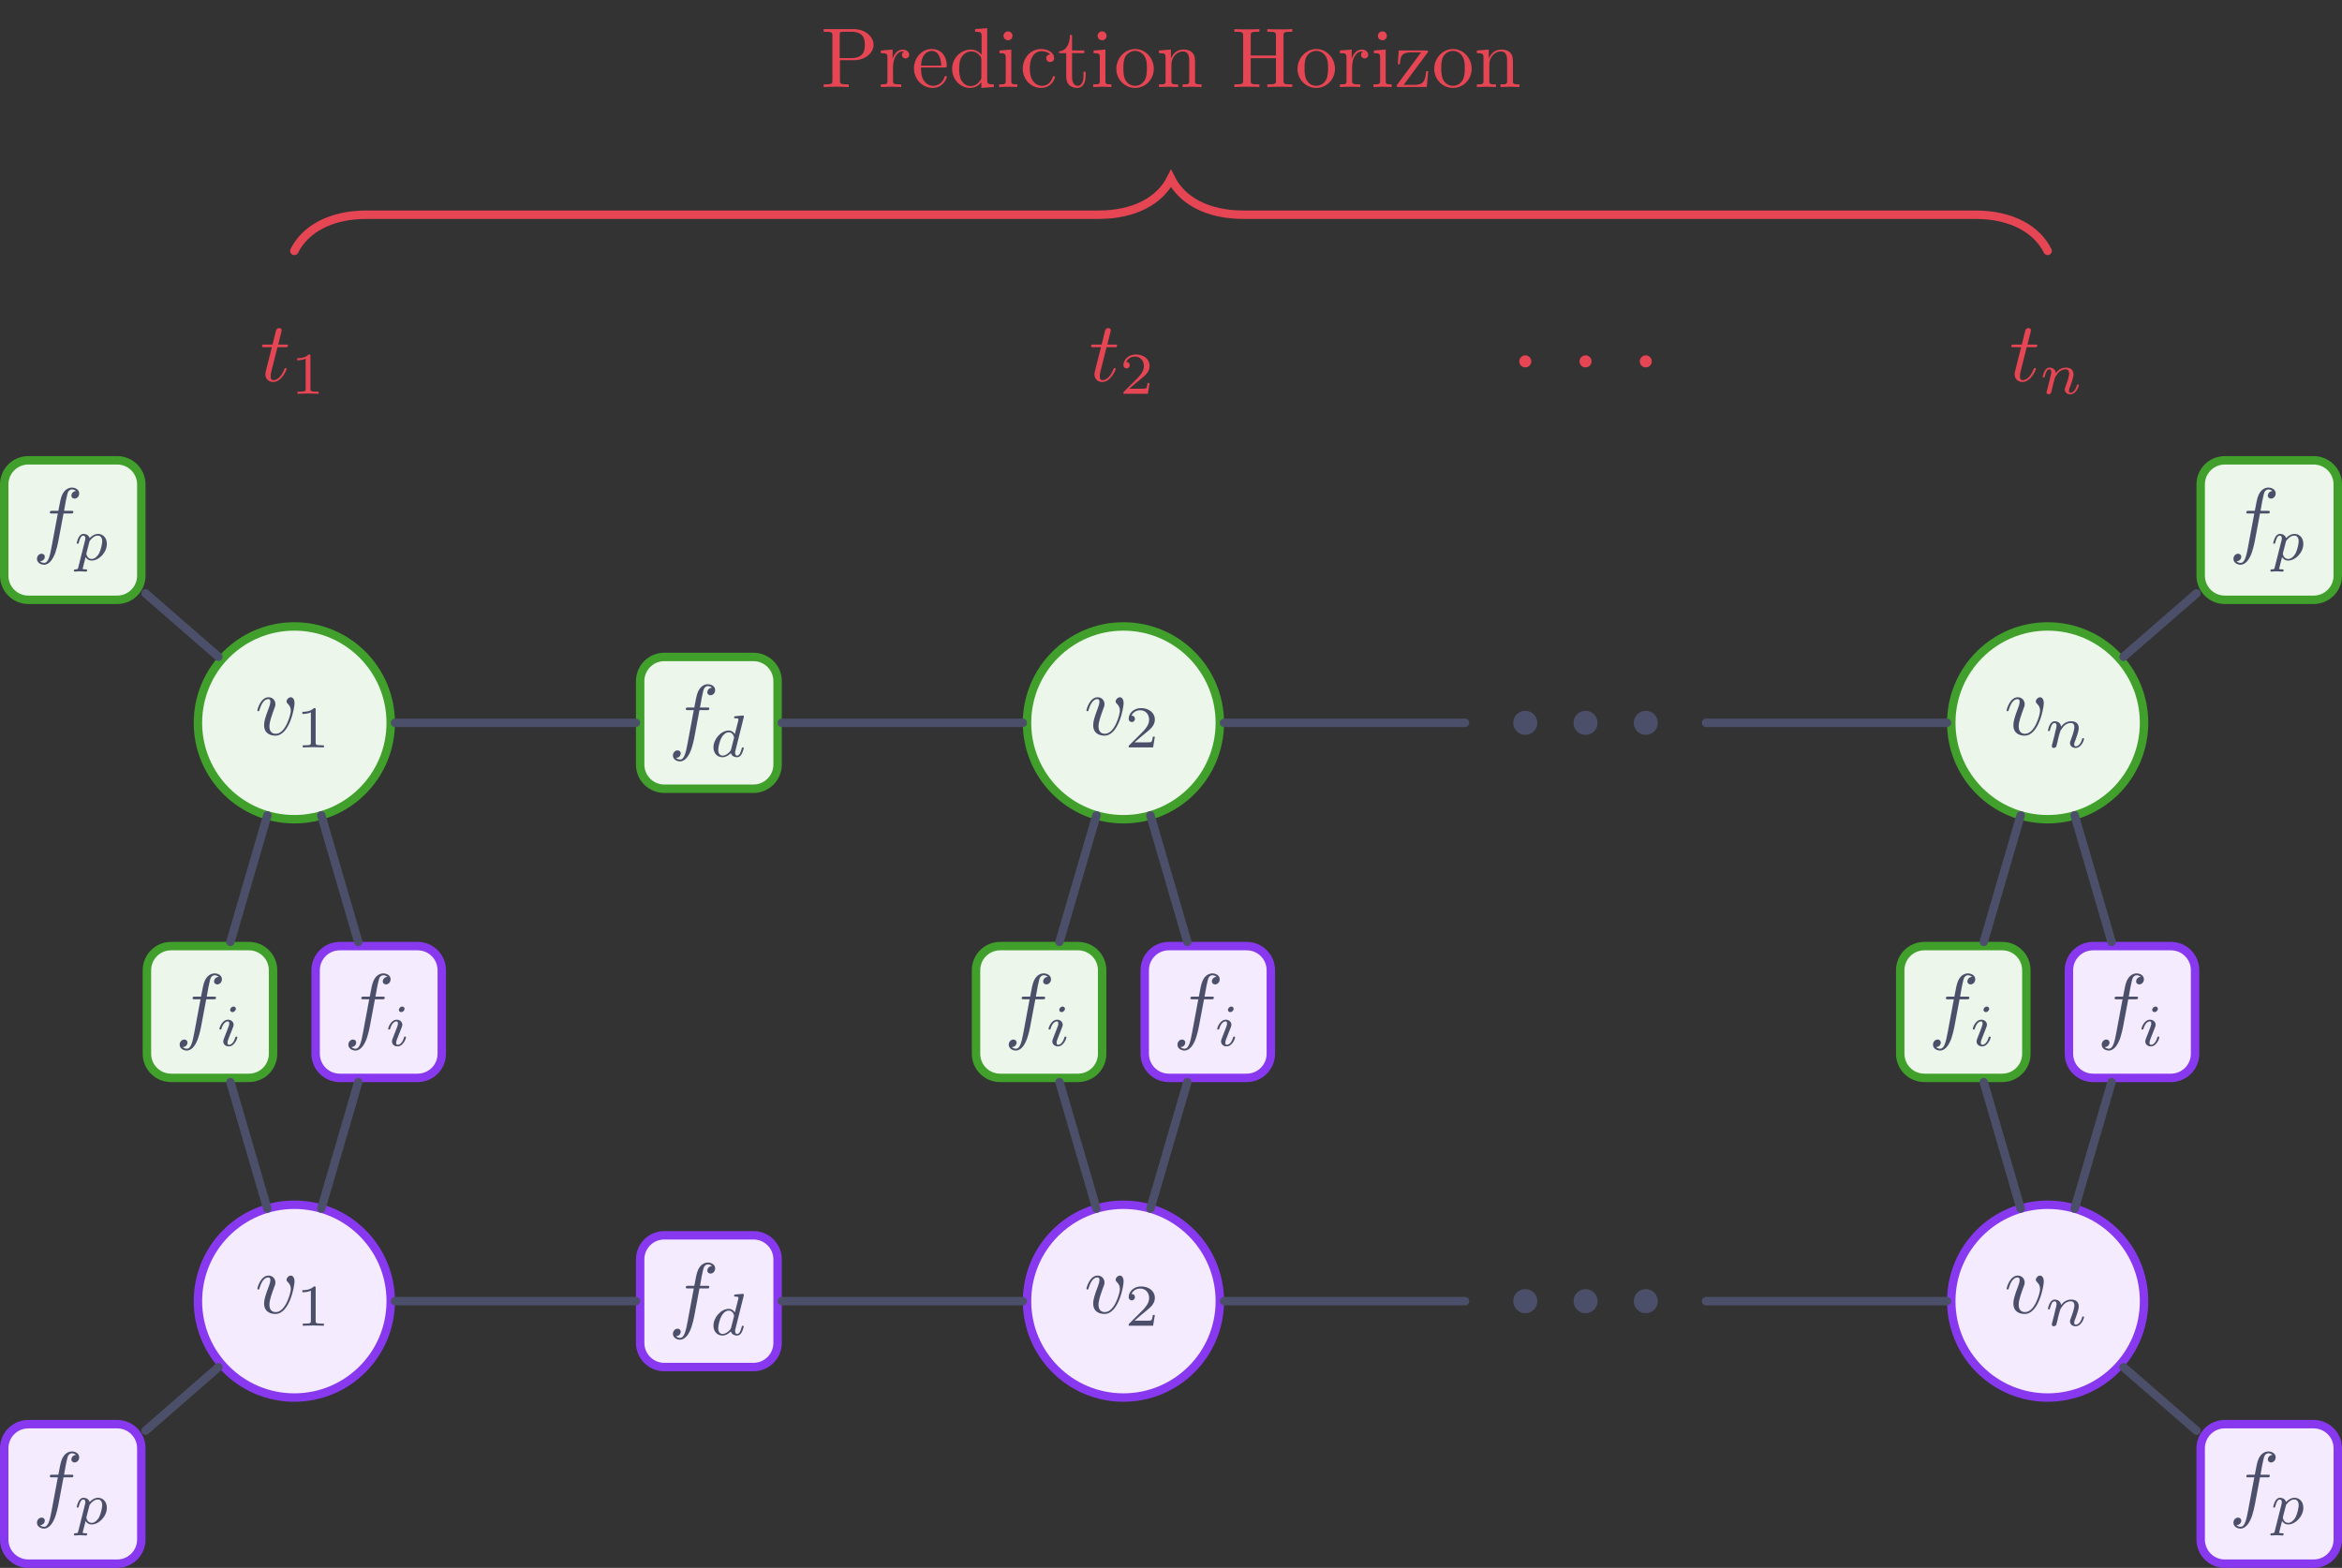 <?xml version="1.0" encoding="UTF-8"?>
<svg xmlns="http://www.w3.org/2000/svg" xmlns:xlink="http://www.w3.org/1999/xlink" width="275.47" height="184.44" viewBox="0 0 275.47 184.44">
<rect x="0" y="0" width="275.47" height="184.44" fill="#333333" stroke="none"/>
<defs>
<g>
<g id="glyph-0-0">
<path d="M 3.656 -3.984 L 4.516 -3.984 C 4.719 -3.984 4.812 -3.984 4.812 -4.188 C 4.812 -4.297 4.719 -4.297 4.547 -4.297 L 3.719 -4.297 L 3.922 -5.438 C 3.969 -5.641 4.109 -6.344 4.172 -6.469 C 4.25 -6.656 4.422 -6.812 4.641 -6.812 C 4.672 -6.812 4.938 -6.812 5.125 -6.625 C 4.688 -6.594 4.578 -6.234 4.578 -6.094 C 4.578 -5.859 4.766 -5.734 4.953 -5.734 C 5.219 -5.734 5.5 -5.969 5.5 -6.344 C 5.5 -6.797 5.047 -7.031 4.641 -7.031 C 4.297 -7.031 3.672 -6.844 3.375 -5.859 C 3.312 -5.656 3.281 -5.547 3.047 -4.297 L 2.359 -4.297 C 2.156 -4.297 2.047 -4.297 2.047 -4.109 C 2.047 -3.984 2.141 -3.984 2.328 -3.984 L 2.984 -3.984 L 2.25 -0.047 C 2.062 0.922 1.891 1.828 1.375 1.828 C 1.328 1.828 1.094 1.828 0.891 1.641 C 1.359 1.609 1.453 1.25 1.453 1.109 C 1.453 0.875 1.266 0.75 1.078 0.75 C 0.812 0.75 0.531 0.984 0.531 1.359 C 0.531 1.797 0.969 2.047 1.375 2.047 C 1.922 2.047 2.328 1.453 2.5 1.078 C 2.828 0.453 3.047 -0.75 3.062 -0.828 Z M 3.656 -3.984 "/>
</g>
<g id="glyph-0-1">
<path d="M 4.672 -3.703 C 4.672 -4.25 4.406 -4.406 4.234 -4.406 C 3.984 -4.406 3.734 -4.141 3.734 -3.922 C 3.734 -3.797 3.781 -3.734 3.891 -3.625 C 4.109 -3.422 4.234 -3.172 4.234 -2.812 C 4.234 -2.391 3.625 -0.109 2.469 -0.109 C 1.953 -0.109 1.719 -0.453 1.719 -0.984 C 1.719 -1.531 2 -2.266 2.297 -3.094 C 2.375 -3.266 2.422 -3.406 2.422 -3.594 C 2.422 -4.031 2.109 -4.406 1.609 -4.406 C 0.672 -4.406 0.297 -2.953 0.297 -2.875 C 0.297 -2.766 0.391 -2.766 0.406 -2.766 C 0.516 -2.766 0.516 -2.797 0.562 -2.953 C 0.859 -3.953 1.281 -4.188 1.578 -4.188 C 1.656 -4.188 1.828 -4.188 1.828 -3.875 C 1.828 -3.625 1.719 -3.344 1.656 -3.172 C 1.219 -2.016 1.094 -1.562 1.094 -1.125 C 1.094 -0.047 1.969 0.109 2.422 0.109 C 4.094 0.109 4.672 -3.188 4.672 -3.703 Z M 4.672 -3.703 "/>
</g>
<g id="glyph-0-2">
<path d="M 2.047 -3.984 L 2.984 -3.984 C 3.188 -3.984 3.297 -3.984 3.297 -4.188 C 3.297 -4.297 3.188 -4.297 3.016 -4.297 L 2.141 -4.297 C 2.5 -5.719 2.547 -5.906 2.547 -5.969 C 2.547 -6.141 2.422 -6.234 2.25 -6.234 C 2.219 -6.234 1.938 -6.234 1.859 -5.875 L 1.469 -4.297 L 0.531 -4.297 C 0.328 -4.297 0.234 -4.297 0.234 -4.109 C 0.234 -3.984 0.312 -3.984 0.516 -3.984 L 1.391 -3.984 C 0.672 -1.156 0.625 -0.984 0.625 -0.812 C 0.625 -0.266 1 0.109 1.547 0.109 C 2.562 0.109 3.125 -1.344 3.125 -1.422 C 3.125 -1.531 3.047 -1.531 3.016 -1.531 C 2.922 -1.531 2.906 -1.5 2.859 -1.391 C 2.438 -0.344 1.906 -0.109 1.562 -0.109 C 1.359 -0.109 1.25 -0.234 1.25 -0.562 C 1.25 -0.812 1.281 -0.875 1.312 -1.047 Z M 2.047 -3.984 "/>
</g>
<g id="glyph-1-0">
<path d="M 0.516 0.844 C 0.469 1.047 0.453 1.094 0.188 1.094 C 0.094 1.094 0 1.094 0 1.25 C 0 1.328 0.062 1.359 0.094 1.359 C 0.266 1.359 0.5 1.328 0.688 1.328 C 0.922 1.328 1.188 1.359 1.422 1.359 C 1.484 1.359 1.562 1.328 1.562 1.203 C 1.562 1.094 1.469 1.094 1.375 1.094 C 1.219 1.094 1.031 1.094 1.031 1.016 C 1.031 0.984 1.094 0.797 1.109 0.703 C 1.203 0.328 1.297 -0.047 1.375 -0.344 C 1.453 -0.203 1.672 0.062 2.094 0.062 C 2.938 0.062 3.875 -0.875 3.875 -1.906 C 3.875 -2.719 3.312 -3.078 2.844 -3.078 C 2.406 -3.078 2.031 -2.781 1.844 -2.578 C 1.734 -2.984 1.344 -3.078 1.125 -3.078 C 0.859 -3.078 0.688 -2.891 0.578 -2.703 C 0.438 -2.469 0.328 -2.047 0.328 -2 C 0.328 -1.922 0.422 -1.922 0.453 -1.922 C 0.547 -1.922 0.547 -1.938 0.594 -2.125 C 0.703 -2.531 0.844 -2.875 1.109 -2.875 C 1.297 -2.875 1.344 -2.719 1.344 -2.531 C 1.344 -2.453 1.328 -2.375 1.312 -2.328 Z M 1.844 -2.234 C 2.25 -2.781 2.594 -2.875 2.812 -2.875 C 3.094 -2.875 3.328 -2.672 3.328 -2.203 C 3.328 -1.922 3.172 -1.203 2.969 -0.797 C 2.781 -0.453 2.453 -0.125 2.094 -0.125 C 1.594 -0.125 1.469 -0.656 1.469 -0.734 C 1.469 -0.766 1.484 -0.812 1.484 -0.844 Z M 1.844 -2.234 "/>
</g>
<g id="glyph-1-1">
<path d="M 3.984 -4.625 C 3.984 -4.641 4 -4.734 4 -4.734 C 4 -4.781 3.984 -4.844 3.891 -4.844 C 3.75 -4.844 3.172 -4.781 3 -4.766 C 2.953 -4.766 2.844 -4.75 2.844 -4.609 C 2.844 -4.516 2.953 -4.516 3.031 -4.516 C 3.359 -4.516 3.359 -4.453 3.359 -4.406 C 3.359 -4.359 3.359 -4.312 3.344 -4.25 L 2.938 -2.656 C 2.797 -2.891 2.562 -3.078 2.219 -3.078 C 1.328 -3.078 0.422 -2.094 0.422 -1.094 C 0.422 -0.406 0.875 0.062 1.484 0.062 C 1.859 0.062 2.188 -0.141 2.469 -0.422 C 2.594 0 3 0.062 3.188 0.062 C 3.438 0.062 3.609 -0.078 3.734 -0.297 C 3.891 -0.578 3.984 -0.969 3.984 -1 C 3.984 -1.094 3.891 -1.094 3.875 -1.094 C 3.766 -1.094 3.766 -1.062 3.719 -0.875 C 3.625 -0.531 3.5 -0.125 3.203 -0.125 C 3.031 -0.125 2.969 -0.281 2.969 -0.469 C 2.969 -0.594 2.984 -0.656 3.016 -0.75 Z M 2.5 -0.875 C 2.453 -0.672 2.297 -0.531 2.141 -0.406 C 2.078 -0.344 1.797 -0.125 1.5 -0.125 C 1.234 -0.125 0.984 -0.312 0.984 -0.797 C 0.984 -1.172 1.188 -1.938 1.359 -2.219 C 1.672 -2.781 2.031 -2.875 2.219 -2.875 C 2.703 -2.875 2.844 -2.344 2.844 -2.266 C 2.844 -2.25 2.828 -2.188 2.828 -2.172 Z M 2.5 -0.875 "/>
</g>
<g id="glyph-1-2">
<path d="M 0.844 -0.438 C 0.828 -0.344 0.781 -0.172 0.781 -0.156 C 0.781 0 0.906 0.062 1.016 0.062 C 1.141 0.062 1.25 -0.016 1.297 -0.078 C 1.328 -0.141 1.375 -0.375 1.422 -0.516 C 1.453 -0.641 1.531 -0.969 1.562 -1.141 C 1.609 -1.297 1.656 -1.453 1.688 -1.609 C 1.766 -1.891 1.781 -1.953 1.984 -2.234 C 2.172 -2.516 2.5 -2.875 3.031 -2.875 C 3.422 -2.875 3.438 -2.516 3.438 -2.391 C 3.438 -1.969 3.141 -1.203 3.031 -0.906 C 2.953 -0.703 2.922 -0.641 2.922 -0.531 C 2.922 -0.156 3.219 0.062 3.578 0.062 C 4.281 0.062 4.578 -0.891 4.578 -1 C 4.578 -1.094 4.5 -1.094 4.469 -1.094 C 4.375 -1.094 4.375 -1.047 4.344 -0.969 C 4.188 -0.406 3.875 -0.125 3.609 -0.125 C 3.453 -0.125 3.422 -0.219 3.422 -0.375 C 3.422 -0.531 3.469 -0.625 3.594 -0.938 C 3.672 -1.156 3.953 -1.891 3.953 -2.281 C 3.953 -2.953 3.422 -3.078 3.047 -3.078 C 2.469 -3.078 2.078 -2.719 1.875 -2.438 C 1.828 -2.922 1.422 -3.078 1.125 -3.078 C 0.828 -3.078 0.672 -2.859 0.578 -2.703 C 0.422 -2.438 0.328 -2.047 0.328 -2 C 0.328 -1.922 0.422 -1.922 0.453 -1.922 C 0.547 -1.922 0.547 -1.938 0.594 -2.125 C 0.703 -2.531 0.844 -2.875 1.109 -2.875 C 1.297 -2.875 1.344 -2.719 1.344 -2.531 C 1.344 -2.406 1.281 -2.141 1.219 -1.953 C 1.172 -1.766 1.109 -1.484 1.078 -1.328 Z M 0.844 -0.438 "/>
</g>
<g id="glyph-1-3">
<path d="M 2.266 -4.359 C 2.266 -4.469 2.172 -4.625 1.984 -4.625 C 1.797 -4.625 1.594 -4.438 1.594 -4.234 C 1.594 -4.125 1.672 -3.969 1.875 -3.969 C 2.062 -3.969 2.266 -4.172 2.266 -4.359 Z M 0.844 -0.812 C 0.812 -0.719 0.781 -0.641 0.781 -0.516 C 0.781 -0.188 1.047 0.062 1.438 0.062 C 2.125 0.062 2.438 -0.891 2.438 -1 C 2.438 -1.094 2.344 -1.094 2.328 -1.094 C 2.234 -1.094 2.219 -1.047 2.188 -0.969 C 2.031 -0.406 1.734 -0.125 1.453 -0.125 C 1.312 -0.125 1.281 -0.219 1.281 -0.375 C 1.281 -0.531 1.328 -0.656 1.391 -0.812 C 1.469 -1 1.547 -1.188 1.609 -1.375 C 1.672 -1.547 1.938 -2.172 1.953 -2.266 C 1.984 -2.328 2 -2.406 2 -2.484 C 2 -2.812 1.719 -3.078 1.344 -3.078 C 0.641 -3.078 0.328 -2.125 0.328 -2 C 0.328 -1.922 0.422 -1.922 0.453 -1.922 C 0.547 -1.922 0.547 -1.953 0.578 -2.031 C 0.75 -2.625 1.062 -2.875 1.312 -2.875 C 1.422 -2.875 1.484 -2.828 1.484 -2.641 C 1.484 -2.469 1.453 -2.375 1.281 -1.938 Z M 0.844 -0.812 "/>
</g>
<g id="glyph-2-0">
<path d="M 2.328 -4.438 C 2.328 -4.625 2.328 -4.625 2.125 -4.625 C 1.672 -4.188 1.047 -4.188 0.766 -4.188 L 0.766 -3.938 C 0.922 -3.938 1.391 -3.938 1.766 -4.125 L 1.766 -0.578 C 1.766 -0.344 1.766 -0.25 1.078 -0.25 L 0.812 -0.25 L 0.812 0 C 0.938 0 1.797 -0.031 2.047 -0.031 C 2.266 -0.031 3.141 0 3.297 0 L 3.297 -0.25 L 3.031 -0.25 C 2.328 -0.25 2.328 -0.344 2.328 -0.578 Z M 2.328 -4.438 "/>
</g>
<g id="glyph-2-1">
<path d="M 3.516 -1.266 L 3.281 -1.266 C 3.266 -1.109 3.188 -0.703 3.094 -0.641 C 3.047 -0.594 2.516 -0.594 2.406 -0.594 L 1.125 -0.594 C 1.859 -1.234 2.109 -1.438 2.516 -1.766 C 3.031 -2.172 3.516 -2.609 3.516 -3.266 C 3.516 -4.109 2.781 -4.625 1.891 -4.625 C 1.031 -4.625 0.438 -4.016 0.438 -3.375 C 0.438 -3.031 0.734 -2.984 0.812 -2.984 C 0.969 -2.984 1.172 -3.109 1.172 -3.359 C 1.172 -3.484 1.125 -3.734 0.766 -3.734 C 0.984 -4.219 1.453 -4.375 1.781 -4.375 C 2.484 -4.375 2.844 -3.828 2.844 -3.266 C 2.844 -2.656 2.406 -2.188 2.188 -1.938 L 0.516 -0.266 C 0.438 -0.203 0.438 -0.188 0.438 0 L 3.312 0 Z M 3.516 -1.266 "/>
</g>
<g id="glyph-3-0">
<path d="M 6.219 -4.953 C 6.219 -5.938 5.234 -6.812 3.875 -6.812 L 0.344 -6.812 L 0.344 -6.5 L 0.594 -6.5 C 1.359 -6.5 1.375 -6.391 1.375 -6.031 L 1.375 -0.781 C 1.375 -0.422 1.359 -0.312 0.594 -0.312 L 0.344 -0.312 L 0.344 0 C 0.703 -0.031 1.438 -0.031 1.812 -0.031 C 2.188 -0.031 2.938 -0.031 3.297 0 L 3.297 -0.312 L 3.047 -0.312 C 2.281 -0.312 2.266 -0.422 2.266 -0.781 L 2.266 -3.156 L 3.953 -3.156 C 5.141 -3.156 6.219 -3.953 6.219 -4.953 Z M 5.188 -4.953 C 5.188 -4.484 5.188 -3.406 3.609 -3.406 L 2.234 -3.406 L 2.234 -6.094 C 2.234 -6.438 2.25 -6.5 2.719 -6.5 L 3.609 -6.5 C 5.188 -6.5 5.188 -5.438 5.188 -4.953 Z M 5.188 -4.953 "/>
</g>
<g id="glyph-3-1">
<path d="M 3.625 -3.797 C 3.625 -4.109 3.312 -4.406 2.891 -4.406 C 2.156 -4.406 1.797 -3.734 1.672 -3.312 L 1.672 -4.406 L 0.281 -4.297 L 0.281 -3.984 C 0.984 -3.984 1.062 -3.922 1.062 -3.422 L 1.062 -0.75 C 1.062 -0.312 0.953 -0.312 0.281 -0.312 L 0.281 0 L 1.422 -0.031 C 1.812 -0.031 2.281 -0.031 2.688 0 L 2.688 -0.312 L 2.469 -0.312 C 1.734 -0.312 1.719 -0.422 1.719 -0.781 L 1.719 -2.312 C 1.719 -3.297 2.141 -4.188 2.891 -4.188 C 2.953 -4.188 2.984 -4.188 3 -4.172 C 2.969 -4.172 2.766 -4.047 2.766 -3.781 C 2.766 -3.516 2.984 -3.359 3.203 -3.359 C 3.375 -3.359 3.625 -3.484 3.625 -3.797 Z M 3.625 -3.797 "/>
</g>
<g id="glyph-3-2">
<path d="M 4.141 -1.188 C 4.141 -1.281 4.062 -1.312 4 -1.312 C 3.922 -1.312 3.891 -1.25 3.875 -1.172 C 3.531 -0.141 2.625 -0.141 2.531 -0.141 C 2.031 -0.141 1.641 -0.438 1.406 -0.812 C 1.109 -1.281 1.109 -1.938 1.109 -2.297 L 3.891 -2.297 C 4.109 -2.297 4.141 -2.297 4.141 -2.516 C 4.141 -3.5 3.594 -4.469 2.359 -4.469 C 1.203 -4.469 0.281 -3.438 0.281 -2.188 C 0.281 -0.859 1.328 0.109 2.469 0.109 C 3.688 0.109 4.141 -1 4.141 -1.188 Z M 3.484 -2.516 L 1.109 -2.516 C 1.172 -4 2.016 -4.25 2.359 -4.25 C 3.375 -4.25 3.484 -2.906 3.484 -2.516 Z M 3.484 -2.516 "/>
</g>
<g id="glyph-3-3">
<path d="M 5.25 0 L 5.25 -0.312 C 4.562 -0.312 4.469 -0.375 4.469 -0.875 L 4.469 -6.922 L 3.047 -6.812 L 3.047 -6.5 C 3.734 -6.5 3.812 -6.438 3.812 -5.938 L 3.812 -3.781 C 3.531 -4.141 3.094 -4.406 2.562 -4.406 C 1.391 -4.406 0.344 -3.422 0.344 -2.141 C 0.344 -0.875 1.312 0.109 2.453 0.109 C 3.094 0.109 3.531 -0.234 3.781 -0.547 L 3.781 0.109 Z M 3.781 -1.172 C 3.781 -1 3.781 -0.984 3.672 -0.812 C 3.375 -0.328 2.938 -0.109 2.5 -0.109 C 2.047 -0.109 1.688 -0.375 1.453 -0.75 C 1.203 -1.156 1.172 -1.719 1.172 -2.141 C 1.172 -2.5 1.188 -3.094 1.469 -3.547 C 1.688 -3.859 2.062 -4.188 2.609 -4.188 C 2.953 -4.188 3.375 -4.031 3.672 -3.594 C 3.781 -3.422 3.781 -3.406 3.781 -3.219 Z M 3.781 -1.172 "/>
</g>
<g id="glyph-3-4">
<path d="M 2.469 0 L 2.469 -0.312 C 1.797 -0.312 1.766 -0.359 1.766 -0.75 L 1.766 -4.406 L 0.375 -4.297 L 0.375 -3.984 C 1.016 -3.984 1.109 -3.922 1.109 -3.438 L 1.109 -0.75 C 1.109 -0.312 1 -0.312 0.328 -0.312 L 0.328 0 L 1.422 -0.031 C 1.781 -0.031 2.125 -0.016 2.469 0 Z M 1.906 -6.016 C 1.906 -6.297 1.688 -6.547 1.391 -6.547 C 1.047 -6.547 0.844 -6.266 0.844 -6.016 C 0.844 -5.75 1.078 -5.5 1.375 -5.5 C 1.719 -5.5 1.906 -5.766 1.906 -6.016 Z M 1.906 -6.016 "/>
</g>
<g id="glyph-3-5">
<path d="M 4.141 -1.188 C 4.141 -1.281 4.031 -1.281 4 -1.281 C 3.922 -1.281 3.891 -1.25 3.875 -1.188 C 3.594 -0.266 2.938 -0.141 2.578 -0.141 C 2.047 -0.141 1.172 -0.562 1.172 -2.172 C 1.172 -3.797 1.984 -4.219 2.516 -4.219 C 2.609 -4.219 3.234 -4.203 3.578 -3.844 C 3.172 -3.812 3.109 -3.516 3.109 -3.391 C 3.109 -3.125 3.297 -2.938 3.562 -2.938 C 3.828 -2.938 4.031 -3.094 4.031 -3.406 C 4.031 -4.078 3.266 -4.469 2.5 -4.469 C 1.25 -4.469 0.344 -3.391 0.344 -2.156 C 0.344 -0.875 1.328 0.109 2.484 0.109 C 3.812 0.109 4.141 -1.094 4.141 -1.188 Z M 4.141 -1.188 "/>
</g>
<g id="glyph-3-6">
<path d="M 3.312 -1.234 L 3.312 -1.797 L 3.062 -1.797 L 3.062 -1.25 C 3.062 -0.516 2.766 -0.141 2.391 -0.141 C 1.719 -0.141 1.719 -1.047 1.719 -1.219 L 1.719 -3.984 L 3.156 -3.984 L 3.156 -4.297 L 1.719 -4.297 L 1.719 -6.125 L 1.469 -6.125 C 1.469 -5.312 1.172 -4.25 0.188 -4.203 L 0.188 -3.984 L 1.031 -3.984 L 1.031 -1.234 C 1.031 -0.016 1.969 0.109 2.328 0.109 C 3.031 0.109 3.312 -0.594 3.312 -1.234 Z M 3.312 -1.234 "/>
</g>
<g id="glyph-3-7">
<path d="M 4.688 -2.141 C 4.688 -3.406 3.703 -4.469 2.5 -4.469 C 1.25 -4.469 0.281 -3.375 0.281 -2.141 C 0.281 -0.844 1.312 0.109 2.484 0.109 C 3.688 0.109 4.688 -0.875 4.688 -2.141 Z M 3.875 -2.219 C 3.875 -1.859 3.875 -1.312 3.656 -0.875 C 3.422 -0.422 2.984 -0.141 2.5 -0.141 C 2.062 -0.141 1.625 -0.344 1.359 -0.812 C 1.109 -1.25 1.109 -1.859 1.109 -2.219 C 1.109 -2.609 1.109 -3.141 1.344 -3.578 C 1.609 -4.031 2.078 -4.25 2.484 -4.25 C 2.922 -4.25 3.344 -4.031 3.609 -3.594 C 3.875 -3.172 3.875 -2.594 3.875 -2.219 Z M 3.875 -2.219 "/>
</g>
<g id="glyph-3-8">
<path d="M 5.328 0 L 5.328 -0.312 C 4.812 -0.312 4.562 -0.312 4.562 -0.609 L 4.562 -2.516 C 4.562 -3.375 4.562 -3.672 4.25 -4.031 C 4.109 -4.203 3.781 -4.406 3.203 -4.406 C 2.469 -4.406 2 -3.984 1.719 -3.359 L 1.719 -4.406 L 0.312 -4.297 L 0.312 -3.984 C 1.016 -3.984 1.094 -3.922 1.094 -3.422 L 1.094 -0.75 C 1.094 -0.312 0.984 -0.312 0.312 -0.312 L 0.312 0 L 1.453 -0.031 L 2.562 0 L 2.562 -0.312 C 1.891 -0.312 1.781 -0.312 1.781 -0.75 L 1.781 -2.594 C 1.781 -3.625 2.5 -4.188 3.125 -4.188 C 3.766 -4.188 3.875 -3.656 3.875 -3.078 L 3.875 -0.75 C 3.875 -0.312 3.766 -0.312 3.094 -0.312 L 3.094 0 L 4.219 -0.031 Z M 5.328 0 "/>
</g>
<g id="glyph-3-9">
<path d="M 7.141 0 L 7.141 -0.312 L 6.891 -0.312 C 6.125 -0.312 6.109 -0.422 6.109 -0.781 L 6.109 -6.031 C 6.109 -6.391 6.125 -6.5 6.891 -6.5 L 7.141 -6.5 L 7.141 -6.812 C 6.781 -6.781 6.047 -6.781 5.672 -6.781 C 5.297 -6.781 4.547 -6.781 4.203 -6.812 L 4.203 -6.5 L 4.438 -6.5 C 5.203 -6.5 5.219 -6.391 5.219 -6.031 L 5.219 -3.703 L 2.25 -3.703 L 2.25 -6.031 C 2.25 -6.391 2.266 -6.5 3.031 -6.5 L 3.266 -6.5 L 3.266 -6.812 C 2.922 -6.781 2.188 -6.781 1.797 -6.781 C 1.422 -6.781 0.672 -6.781 0.328 -6.812 L 0.328 -6.5 L 0.562 -6.5 C 1.328 -6.5 1.359 -6.391 1.359 -6.031 L 1.359 -0.781 C 1.359 -0.422 1.328 -0.312 0.562 -0.312 L 0.328 -0.312 L 0.328 0 C 0.672 -0.031 1.422 -0.031 1.797 -0.031 C 2.172 -0.031 2.922 -0.031 3.266 0 L 3.266 -0.312 L 3.031 -0.312 C 2.266 -0.312 2.25 -0.422 2.25 -0.781 L 2.25 -3.391 L 5.219 -3.391 L 5.219 -0.781 C 5.219 -0.422 5.203 -0.312 4.438 -0.312 L 4.203 -0.312 L 4.203 0 C 4.547 -0.031 5.281 -0.031 5.656 -0.031 C 6.047 -0.031 6.781 -0.031 7.141 0 Z M 7.141 0 "/>
</g>
<g id="glyph-3-10">
<path d="M 4 -1.859 L 3.75 -1.859 C 3.656 -0.688 3.453 -0.25 2.297 -0.25 L 1.109 -0.25 L 3.891 -4 C 3.984 -4.109 3.984 -4.125 3.984 -4.172 C 3.984 -4.297 3.891 -4.297 3.719 -4.297 L 0.531 -4.297 L 0.422 -2.688 L 0.672 -2.688 C 0.734 -3.703 0.922 -4.078 2.016 -4.078 L 3.156 -4.078 L 0.375 -0.312 C 0.281 -0.203 0.281 -0.188 0.281 -0.141 C 0.281 0 0.344 0 0.531 0 L 3.828 0 Z M 4 -1.859 "/>
</g>
</g>
<clipPath id="clip-0">
<path clip-rule="nonzero" d="M 244 40 L 275.469 40 L 275.469 85 L 244 85 Z M 244 40 "/>
</clipPath>
<clipPath id="clip-1">
<path clip-rule="nonzero" d="M 0 153 L 31 153 L 31 184.441 L 0 184.441 Z M 0 153 "/>
</clipPath>
<clipPath id="clip-2">
<path clip-rule="nonzero" d="M 244 153 L 275.469 153 L 275.469 184.441 L 244 184.441 Z M 244 153 "/>
</clipPath>
</defs>
<path fill-rule="nonzero" fill="rgb(92.509%, 96.274%, 91.685%)" fill-opacity="1" stroke-width="0.992" stroke-linecap="round" stroke-linejoin="miter" stroke="rgb(25.098%, 62.746%, 16.862%)" stroke-opacity="1" stroke-miterlimit="10" d="M 5.227 8.205 L -5.226 8.205 C -6.792 8.205 -8.062 6.936 -8.062 5.369 L -8.062 -5.369 C -8.062 -6.935 -6.792 -8.205 -5.226 -8.205 L 5.227 -8.205 C 6.794 -8.205 8.063 -6.935 8.063 -5.369 L 8.063 5.369 C 8.063 6.936 6.794 8.205 5.227 8.205 Z M 5.227 8.205 " transform="matrix(1, 0, 0, -1, 8.558, 62.354)"/>
<g fill="rgb(29.805%, 30.98%, 41.176%)" fill-opacity="1">
<use xlink:href="#glyph-0-0" x="3.817" y="64.388"/>
</g>
<g fill="rgb(29.805%, 30.98%, 41.176%)" fill-opacity="1">
<use xlink:href="#glyph-1-0" x="8.694" y="65.882"/>
</g>
<path fill-rule="nonzero" fill="rgb(92.509%, 96.274%, 91.685%)" fill-opacity="1" stroke-width="0.992" stroke-linecap="round" stroke-linejoin="miter" stroke="rgb(25.098%, 62.746%, 16.862%)" stroke-opacity="1" stroke-miterlimit="10" d="M 37.399 -22.678 C 37.399 -16.416 32.325 -11.338 26.063 -11.338 C 19.801 -11.338 14.723 -16.416 14.723 -22.678 C 14.723 -28.939 19.801 -34.017 26.063 -34.017 C 32.325 -34.017 37.399 -28.939 37.399 -22.678 Z M 37.399 -22.678 " transform="matrix(1, 0, 0, -1, 8.558, 62.354)"/>
<g fill="rgb(29.805%, 30.98%, 41.176%)" fill-opacity="1">
<use xlink:href="#glyph-0-1" x="29.971" y="86.429"/>
</g>
<g fill="rgb(29.805%, 30.98%, 41.176%)" fill-opacity="1">
<use xlink:href="#glyph-2-0" x="34.8" y="87.923"/>
</g>
<path fill-rule="nonzero" fill="rgb(92.509%, 96.274%, 91.685%)" fill-opacity="1" stroke-width="0.992" stroke-linecap="round" stroke-linejoin="miter" stroke="rgb(25.098%, 62.746%, 16.862%)" stroke-opacity="1" stroke-miterlimit="10" d="M 80.071 -14.928 L 69.575 -14.928 C 68.009 -14.928 66.739 -16.197 66.739 -17.763 L 66.739 -27.592 C 66.739 -29.158 68.009 -30.428 69.575 -30.428 L 80.071 -30.428 C 81.634 -30.428 82.903 -29.158 82.903 -27.592 L 82.903 -17.763 C 82.903 -16.197 81.634 -14.928 80.071 -14.928 Z M 80.071 -14.928 " transform="matrix(1, 0, 0, -1, 8.558, 62.354)"/>
<g fill="rgb(29.805%, 30.98%, 41.176%)" fill-opacity="1">
<use xlink:href="#glyph-0-0" x="78.618" y="87.522"/>
</g>
<g fill="rgb(29.805%, 30.98%, 41.176%)" fill-opacity="1">
<use xlink:href="#glyph-1-1" x="83.496" y="89.016"/>
</g>
<path fill-rule="nonzero" fill="rgb(92.509%, 96.274%, 91.685%)" fill-opacity="1" stroke-width="0.992" stroke-linecap="round" stroke-linejoin="miter" stroke="rgb(25.098%, 62.746%, 16.862%)" stroke-opacity="1" stroke-miterlimit="10" d="M 134.919 -22.678 C 134.919 -16.416 129.844 -11.338 123.583 -11.338 C 117.321 -11.338 112.243 -16.416 112.243 -22.678 C 112.243 -28.939 117.321 -34.017 123.583 -34.017 C 129.844 -34.017 134.919 -28.939 134.919 -22.678 Z M 134.919 -22.678 " transform="matrix(1, 0, 0, -1, 8.558, 62.354)"/>
<g fill="rgb(29.805%, 30.98%, 41.176%)" fill-opacity="1">
<use xlink:href="#glyph-0-1" x="127.49" y="86.429"/>
</g>
<g fill="rgb(29.805%, 30.98%, 41.176%)" fill-opacity="1">
<use xlink:href="#glyph-2-1" x="132.319" y="87.923"/>
</g>
<path fill-rule="nonzero" fill="rgb(92.509%, 96.274%, 91.685%)" fill-opacity="1" stroke-width="0.992" stroke-linecap="round" stroke-linejoin="miter" stroke="rgb(25.098%, 62.746%, 16.862%)" stroke-opacity="1" stroke-miterlimit="10" d="M 243.63 -22.678 C 243.63 -16.416 238.551 -11.338 232.29 -11.338 C 226.028 -11.338 220.954 -16.416 220.954 -22.678 C 220.954 -28.939 226.028 -34.017 232.29 -34.017 C 238.551 -34.017 243.63 -28.939 243.63 -22.678 Z M 243.63 -22.678 " transform="matrix(1, 0, 0, -1, 8.558, 62.354)"/>
<g fill="rgb(29.805%, 30.98%, 41.176%)" fill-opacity="1">
<use xlink:href="#glyph-0-1" x="235.723" y="86.429"/>
</g>
<g fill="rgb(29.805%, 30.98%, 41.176%)" fill-opacity="1">
<use xlink:href="#glyph-1-2" x="240.552" y="87.923"/>
</g>
<path fill-rule="nonzero" fill="rgb(92.509%, 96.274%, 91.685%)" fill-opacity="1" d="M 272.137 54.148 L 261.684 54.148 C 260.117 54.148 258.848 55.418 258.848 56.984 L 258.848 67.723 C 258.848 69.289 260.117 70.559 261.684 70.559 L 272.137 70.559 C 273.703 70.559 274.973 69.289 274.973 67.723 L 274.973 56.984 C 274.973 55.418 273.703 54.148 272.137 54.148 Z M 272.137 54.148 "/>
<g clip-path="url(#clip-0)">
<path fill="none" stroke-width="0.992" stroke-linecap="round" stroke-linejoin="miter" stroke="rgb(25.098%, 62.746%, 16.862%)" stroke-opacity="1" stroke-miterlimit="10" d="M 263.579 8.205 L 253.126 8.205 C 251.559 8.205 250.29 6.936 250.29 5.369 L 250.29 -5.369 C 250.29 -6.935 251.559 -8.205 253.126 -8.205 L 263.579 -8.205 C 265.145 -8.205 266.415 -6.935 266.415 -5.369 L 266.415 5.369 C 266.415 6.936 265.145 8.205 263.579 8.205 Z M 263.579 8.205 " transform="matrix(1, 0, 0, -1, 8.558, 62.354)"/>
</g>
<g fill="rgb(29.805%, 30.98%, 41.176%)" fill-opacity="1">
<use xlink:href="#glyph-0-0" x="262.169" y="64.388"/>
</g>
<g fill="rgb(29.805%, 30.98%, 41.176%)" fill-opacity="1">
<use xlink:href="#glyph-1-0" x="267.047" y="65.882"/>
</g>
<path fill="none" stroke-width="0.992" stroke-linecap="round" stroke-linejoin="miter" stroke="rgb(29.805%, 30.98%, 41.176%)" stroke-opacity="1" stroke-miterlimit="10" d="M 8.559 -7.447 L 17.134 -14.908 " transform="matrix(1, 0, 0, -1, 8.558, 62.354)"/>
<path fill="none" stroke-width="0.992" stroke-linecap="round" stroke-linejoin="miter" stroke="rgb(29.805%, 30.98%, 41.176%)" stroke-opacity="1" stroke-miterlimit="10" d="M 37.895 -22.678 L 66.243 -22.678 " transform="matrix(1, 0, 0, -1, 8.558, 62.354)"/>
<path fill="none" stroke-width="0.992" stroke-linecap="round" stroke-linejoin="miter" stroke="rgb(29.805%, 30.98%, 41.176%)" stroke-opacity="1" stroke-miterlimit="10" d="M 83.399 -22.678 L 111.747 -22.678 " transform="matrix(1, 0, 0, -1, 8.558, 62.354)"/>
<path fill="none" stroke-width="0.992" stroke-linecap="round" stroke-linejoin="miter" stroke="rgb(29.805%, 30.98%, 41.176%)" stroke-opacity="1" stroke-miterlimit="10" d="M 135.415 -22.678 L 163.762 -22.678 " transform="matrix(1, 0, 0, -1, 8.558, 62.354)"/>
<path fill="none" stroke-width="0.992" stroke-linecap="round" stroke-linejoin="miter" stroke="rgb(29.805%, 30.98%, 41.176%)" stroke-opacity="1" stroke-miterlimit="10" d="M 192.11 -22.678 L 220.458 -22.678 " transform="matrix(1, 0, 0, -1, 8.558, 62.354)"/>
<path fill="none" stroke-width="0.992" stroke-linecap="round" stroke-linejoin="miter" stroke="rgb(29.805%, 30.98%, 41.176%)" stroke-opacity="1" stroke-miterlimit="10" d="M 241.219 -14.908 L 249.794 -7.447 " transform="matrix(1, 0, 0, -1, 8.558, 62.354)"/>
<path fill-rule="nonzero" fill="rgb(29.805%, 30.98%, 41.176%)" fill-opacity="1" d="M 187.91 85.031 C 187.91 84.25 187.277 83.613 186.492 83.613 C 185.711 83.613 185.078 84.25 185.078 85.031 C 185.078 85.812 185.711 86.449 186.492 86.449 C 187.277 86.449 187.91 85.812 187.91 85.031 Z M 187.91 85.031 "/>
<path fill-rule="nonzero" fill="rgb(29.805%, 30.98%, 41.176%)" fill-opacity="1" d="M 194.996 85.031 C 194.996 84.25 194.363 83.613 193.582 83.613 C 192.797 83.613 192.164 84.25 192.164 85.031 C 192.164 85.812 192.797 86.449 193.582 86.449 C 194.363 86.449 194.996 85.812 194.996 85.031 Z M 194.996 85.031 "/>
<path fill-rule="nonzero" fill="rgb(29.805%, 30.98%, 41.176%)" fill-opacity="1" d="M 180.824 85.031 C 180.824 84.25 180.191 83.613 179.406 83.613 C 178.625 83.613 177.988 84.25 177.988 85.031 C 177.988 85.812 178.625 86.449 179.406 86.449 C 180.191 86.449 180.824 85.812 180.824 85.031 Z M 180.824 85.031 "/>
<g fill="rgb(90.199%, 27.1%, 32.5%)" fill-opacity="1">
<use xlink:href="#glyph-0-2" x="30.586" y="44.828"/>
</g>
<g fill="rgb(90.199%, 27.1%, 32.5%)" fill-opacity="1">
<use xlink:href="#glyph-2-0" x="34.184" y="46.322"/>
</g>
<g fill="rgb(90.199%, 27.1%, 32.5%)" fill-opacity="1">
<use xlink:href="#glyph-0-2" x="128.106" y="44.828"/>
</g>
<g fill="rgb(90.199%, 27.1%, 32.5%)" fill-opacity="1">
<use xlink:href="#glyph-2-1" x="131.703" y="46.322"/>
</g>
<g fill="rgb(90.199%, 27.1%, 32.5%)" fill-opacity="1">
<use xlink:href="#glyph-0-2" x="236.338" y="44.828"/>
</g>
<g fill="rgb(90.199%, 27.1%, 32.5%)" fill-opacity="1">
<use xlink:href="#glyph-1-2" x="239.936" y="46.322"/>
</g>
<path fill-rule="nonzero" fill="rgb(90.195%, 27.06%, 32.549%)" fill-opacity="1" d="M 187.203 42.512 C 187.203 42.121 186.887 41.801 186.492 41.801 C 186.102 41.801 185.785 42.121 185.785 42.512 C 185.785 42.902 186.102 43.219 186.492 43.219 C 186.887 43.219 187.203 42.902 187.203 42.512 Z M 187.203 42.512 "/>
<path fill-rule="nonzero" fill="rgb(90.195%, 27.06%, 32.549%)" fill-opacity="1" d="M 194.289 42.512 C 194.289 42.121 193.973 41.801 193.582 41.801 C 193.188 41.801 192.871 42.121 192.871 42.512 C 192.871 42.902 193.188 43.219 193.582 43.219 C 193.973 43.219 194.289 42.902 194.289 42.512 Z M 194.289 42.512 "/>
<path fill-rule="nonzero" fill="rgb(90.195%, 27.06%, 32.549%)" fill-opacity="1" d="M 180.117 42.512 C 180.117 42.121 179.797 41.801 179.406 41.801 C 179.016 41.801 178.699 42.121 178.699 42.512 C 178.699 42.902 179.016 43.219 179.406 43.219 C 179.797 43.219 180.117 42.902 180.117 42.512 Z M 180.117 42.512 "/>
<path fill="none" stroke-width="0.992" stroke-linecap="round" stroke-linejoin="miter" stroke="rgb(90.195%, 27.06%, 32.549%)" stroke-opacity="1" stroke-miterlimit="10" d="M 26.063 32.842 C 27.337 35.393 30.313 37.096 34.567 37.096 L 120.673 37.096 C 124.923 37.096 127.899 38.795 129.176 41.346 C 130.454 38.795 133.43 37.096 137.68 37.096 L 223.786 37.096 C 228.04 37.096 231.016 35.393 232.29 32.842 " transform="matrix(1, 0, 0, -1, 8.558, 62.354)"/>
<g fill="rgb(90.199%, 27.1%, 32.5%)" fill-opacity="1">
<use xlink:href="#glyph-3-0" x="96.533" y="10.236"/>
<use xlink:href="#glyph-3-1" x="103.318" y="10.236"/>
<use xlink:href="#glyph-3-2" x="107.223" y="10.236"/>
<use xlink:href="#glyph-3-3" x="111.647" y="10.236"/>
<use xlink:href="#glyph-3-4" x="117.186" y="10.236"/>
<use xlink:href="#glyph-3-5" x="119.955" y="10.236"/>
<use xlink:href="#glyph-3-6" x="124.379" y="10.236"/>
<use xlink:href="#glyph-3-4" x="128.254" y="10.236"/>
<use xlink:href="#glyph-3-7" x="131.024" y="10.236"/>
<use xlink:href="#glyph-3-8" x="136.005" y="10.236"/>
</g>
<g fill="rgb(90.199%, 27.1%, 32.5%)" fill-opacity="1">
<use xlink:href="#glyph-3-9" x="144.862" y="10.236"/>
<use xlink:href="#glyph-3-7" x="152.334" y="10.236"/>
<use xlink:href="#glyph-3-1" x="157.315" y="10.236"/>
<use xlink:href="#glyph-3-4" x="161.221" y="10.236"/>
<use xlink:href="#glyph-3-10" x="163.99" y="10.236"/>
<use xlink:href="#glyph-3-7" x="168.414" y="10.236"/>
<use xlink:href="#glyph-3-8" x="173.395" y="10.236"/>
</g>
<path fill-rule="nonzero" fill="rgb(95.334%, 92.235%, 99.373%)" fill-opacity="1" d="M 13.785 167.535 L 3.332 167.535 C 1.766 167.535 0.496 168.805 0.496 170.371 L 0.496 181.109 C 0.496 182.676 1.766 183.945 3.332 183.945 L 13.785 183.945 C 15.352 183.945 16.621 182.676 16.621 181.109 L 16.621 170.371 C 16.621 168.805 15.352 167.535 13.785 167.535 Z M 13.785 167.535 "/>
<g clip-path="url(#clip-1)">
<path fill="none" stroke-width="0.992" stroke-linecap="round" stroke-linejoin="miter" stroke="rgb(53.333%, 22.353%, 93.726%)" stroke-opacity="1" stroke-miterlimit="10" d="M 5.227 -105.181 L -5.226 -105.181 C -6.792 -105.181 -8.062 -106.451 -8.062 -108.017 L -8.062 -118.756 C -8.062 -120.322 -6.792 -121.592 -5.226 -121.592 L 5.227 -121.592 C 6.794 -121.592 8.063 -120.322 8.063 -118.756 L 8.063 -108.017 C 8.063 -106.451 6.794 -105.181 5.227 -105.181 Z M 5.227 -105.181 " transform="matrix(1, 0, 0, -1, 8.558, 62.354)"/>
</g>
<g fill="rgb(29.805%, 30.98%, 41.176%)" fill-opacity="1">
<use xlink:href="#glyph-0-0" x="3.817" y="177.774"/>
</g>
<g fill="rgb(29.805%, 30.98%, 41.176%)" fill-opacity="1">
<use xlink:href="#glyph-1-0" x="8.694" y="179.269"/>
</g>
<path fill-rule="nonzero" fill="rgb(95.334%, 92.235%, 99.373%)" fill-opacity="1" stroke-width="0.992" stroke-linecap="round" stroke-linejoin="miter" stroke="rgb(53.333%, 22.353%, 93.726%)" stroke-opacity="1" stroke-miterlimit="10" d="M 37.399 -90.709 C 37.399 -84.447 32.325 -79.369 26.063 -79.369 C 19.801 -79.369 14.723 -84.447 14.723 -90.709 C 14.723 -96.97 19.801 -102.049 26.063 -102.049 C 32.325 -102.049 37.399 -96.97 37.399 -90.709 Z M 37.399 -90.709 " transform="matrix(1, 0, 0, -1, 8.558, 62.354)"/>
<g fill="rgb(29.805%, 30.98%, 41.176%)" fill-opacity="1">
<use xlink:href="#glyph-0-1" x="29.971" y="154.461"/>
</g>
<g fill="rgb(29.805%, 30.98%, 41.176%)" fill-opacity="1">
<use xlink:href="#glyph-2-0" x="34.8" y="155.955"/>
</g>
<path fill-rule="nonzero" fill="rgb(95.334%, 92.235%, 99.373%)" fill-opacity="1" stroke-width="0.992" stroke-linecap="round" stroke-linejoin="miter" stroke="rgb(53.333%, 22.353%, 93.726%)" stroke-opacity="1" stroke-miterlimit="10" d="M 80.071 -82.963 L 69.575 -82.963 C 68.009 -82.963 66.739 -84.228 66.739 -85.795 L 66.739 -95.623 C 66.739 -97.189 68.009 -98.459 69.575 -98.459 L 80.071 -98.459 C 81.634 -98.459 82.903 -97.189 82.903 -95.623 L 82.903 -85.795 C 82.903 -84.228 81.634 -82.963 80.071 -82.963 Z M 80.071 -82.963 " transform="matrix(1, 0, 0, -1, 8.558, 62.354)"/>
<g fill="rgb(29.805%, 30.98%, 41.176%)" fill-opacity="1">
<use xlink:href="#glyph-0-0" x="78.618" y="155.554"/>
</g>
<g fill="rgb(29.805%, 30.98%, 41.176%)" fill-opacity="1">
<use xlink:href="#glyph-1-1" x="83.496" y="157.048"/>
</g>
<path fill-rule="nonzero" fill="rgb(95.334%, 92.235%, 99.373%)" fill-opacity="1" stroke-width="0.992" stroke-linecap="round" stroke-linejoin="miter" stroke="rgb(53.333%, 22.353%, 93.726%)" stroke-opacity="1" stroke-miterlimit="10" d="M 134.919 -90.709 C 134.919 -84.447 129.844 -79.369 123.583 -79.369 C 117.321 -79.369 112.243 -84.447 112.243 -90.709 C 112.243 -96.97 117.321 -102.049 123.583 -102.049 C 129.844 -102.049 134.919 -96.97 134.919 -90.709 Z M 134.919 -90.709 " transform="matrix(1, 0, 0, -1, 8.558, 62.354)"/>
<g fill="rgb(29.805%, 30.98%, 41.176%)" fill-opacity="1">
<use xlink:href="#glyph-0-1" x="127.49" y="154.461"/>
</g>
<g fill="rgb(29.805%, 30.98%, 41.176%)" fill-opacity="1">
<use xlink:href="#glyph-2-1" x="132.319" y="155.955"/>
</g>
<path fill-rule="nonzero" fill="rgb(95.334%, 92.235%, 99.373%)" fill-opacity="1" stroke-width="0.992" stroke-linecap="round" stroke-linejoin="miter" stroke="rgb(53.333%, 22.353%, 93.726%)" stroke-opacity="1" stroke-miterlimit="10" d="M 243.63 -90.709 C 243.63 -84.447 238.551 -79.369 232.29 -79.369 C 226.028 -79.369 220.954 -84.447 220.954 -90.709 C 220.954 -96.97 226.028 -102.049 232.29 -102.049 C 238.551 -102.049 243.63 -96.97 243.63 -90.709 Z M 243.63 -90.709 " transform="matrix(1, 0, 0, -1, 8.558, 62.354)"/>
<g fill="rgb(29.805%, 30.98%, 41.176%)" fill-opacity="1">
<use xlink:href="#glyph-0-1" x="235.723" y="154.461"/>
</g>
<g fill="rgb(29.805%, 30.98%, 41.176%)" fill-opacity="1">
<use xlink:href="#glyph-1-2" x="240.552" y="155.955"/>
</g>
<path fill-rule="nonzero" fill="rgb(95.334%, 92.235%, 99.373%)" fill-opacity="1" d="M 272.137 167.535 L 261.684 167.535 C 260.117 167.535 258.848 168.805 258.848 170.371 L 258.848 181.109 C 258.848 182.676 260.117 183.945 261.684 183.945 L 272.137 183.945 C 273.703 183.945 274.973 182.676 274.973 181.109 L 274.973 170.371 C 274.973 168.805 273.703 167.535 272.137 167.535 Z M 272.137 167.535 "/>
<g clip-path="url(#clip-2)">
<path fill="none" stroke-width="0.992" stroke-linecap="round" stroke-linejoin="miter" stroke="rgb(53.333%, 22.353%, 93.726%)" stroke-opacity="1" stroke-miterlimit="10" d="M 263.579 -105.181 L 253.126 -105.181 C 251.559 -105.181 250.29 -106.451 250.29 -108.017 L 250.29 -118.756 C 250.29 -120.322 251.559 -121.592 253.126 -121.592 L 263.579 -121.592 C 265.145 -121.592 266.415 -120.322 266.415 -118.756 L 266.415 -108.017 C 266.415 -106.451 265.145 -105.181 263.579 -105.181 Z M 263.579 -105.181 " transform="matrix(1, 0, 0, -1, 8.558, 62.354)"/>
</g>
<g fill="rgb(29.805%, 30.98%, 41.176%)" fill-opacity="1">
<use xlink:href="#glyph-0-0" x="262.169" y="177.774"/>
</g>
<g fill="rgb(29.805%, 30.98%, 41.176%)" fill-opacity="1">
<use xlink:href="#glyph-1-0" x="267.047" y="179.269"/>
</g>
<path fill="none" stroke-width="0.992" stroke-linecap="round" stroke-linejoin="miter" stroke="rgb(29.805%, 30.98%, 41.176%)" stroke-opacity="1" stroke-miterlimit="10" d="M 8.559 -105.943 L 17.134 -98.478 " transform="matrix(1, 0, 0, -1, 8.558, 62.354)"/>
<path fill="none" stroke-width="0.992" stroke-linecap="round" stroke-linejoin="miter" stroke="rgb(29.805%, 30.98%, 41.176%)" stroke-opacity="1" stroke-miterlimit="10" d="M 37.895 -90.709 L 66.243 -90.709 " transform="matrix(1, 0, 0, -1, 8.558, 62.354)"/>
<path fill="none" stroke-width="0.992" stroke-linecap="round" stroke-linejoin="miter" stroke="rgb(29.805%, 30.98%, 41.176%)" stroke-opacity="1" stroke-miterlimit="10" d="M 83.399 -90.709 L 111.747 -90.709 " transform="matrix(1, 0, 0, -1, 8.558, 62.354)"/>
<path fill="none" stroke-width="0.992" stroke-linecap="round" stroke-linejoin="miter" stroke="rgb(29.805%, 30.98%, 41.176%)" stroke-opacity="1" stroke-miterlimit="10" d="M 135.415 -90.709 L 163.762 -90.709 " transform="matrix(1, 0, 0, -1, 8.558, 62.354)"/>
<path fill="none" stroke-width="0.992" stroke-linecap="round" stroke-linejoin="miter" stroke="rgb(29.805%, 30.98%, 41.176%)" stroke-opacity="1" stroke-miterlimit="10" d="M 192.11 -90.709 L 220.458 -90.709 " transform="matrix(1, 0, 0, -1, 8.558, 62.354)"/>
<path fill="none" stroke-width="0.992" stroke-linecap="round" stroke-linejoin="miter" stroke="rgb(29.805%, 30.98%, 41.176%)" stroke-opacity="1" stroke-miterlimit="10" d="M 241.219 -98.478 L 249.794 -105.939 " transform="matrix(1, 0, 0, -1, 8.558, 62.354)"/>
<path fill-rule="nonzero" fill="rgb(29.805%, 30.98%, 41.176%)" fill-opacity="1" d="M 187.91 153.062 C 187.91 152.281 187.277 151.645 186.492 151.645 C 185.711 151.645 185.078 152.281 185.078 153.062 C 185.078 153.848 185.711 154.48 186.492 154.48 C 187.277 154.48 187.91 153.848 187.91 153.062 Z M 187.91 153.062 "/>
<path fill-rule="nonzero" fill="rgb(29.805%, 30.98%, 41.176%)" fill-opacity="1" d="M 194.996 153.062 C 194.996 152.281 194.363 151.645 193.582 151.645 C 192.797 151.645 192.164 152.281 192.164 153.062 C 192.164 153.848 192.797 154.48 193.582 154.48 C 194.363 154.48 194.996 153.848 194.996 153.062 Z M 194.996 153.062 "/>
<path fill-rule="nonzero" fill="rgb(29.805%, 30.98%, 41.176%)" fill-opacity="1" d="M 180.824 153.062 C 180.824 152.281 180.191 151.645 179.406 151.645 C 178.625 151.645 177.988 152.281 177.988 153.062 C 177.988 153.848 178.625 154.48 179.406 154.48 C 180.191 154.48 180.824 153.848 180.824 153.062 Z M 180.824 153.062 "/>
<path fill-rule="nonzero" fill="rgb(92.509%, 96.274%, 91.685%)" fill-opacity="1" stroke-width="0.992" stroke-linecap="round" stroke-linejoin="miter" stroke="rgb(25.098%, 62.746%, 16.862%)" stroke-opacity="1" stroke-miterlimit="10" d="M 20.723 -48.943 L 11.559 -48.943 C 9.993 -48.943 8.723 -50.213 8.723 -51.779 L 8.723 -61.607 C 8.723 -63.174 9.993 -64.443 11.559 -64.443 L 20.723 -64.443 C 22.29 -64.443 23.559 -63.174 23.559 -61.607 L 23.559 -51.779 C 23.559 -50.213 22.29 -48.943 20.723 -48.943 Z M 20.723 -48.943 " transform="matrix(1, 0, 0, -1, 8.558, 62.354)"/>
<g fill="rgb(29.805%, 30.98%, 41.176%)" fill-opacity="1">
<use xlink:href="#glyph-0-0" x="20.601" y="121.538"/>
</g>
<g fill="rgb(29.805%, 30.98%, 41.176%)" fill-opacity="1">
<use xlink:href="#glyph-1-3" x="25.479" y="123.032"/>
</g>
<path fill-rule="nonzero" fill="rgb(95.334%, 92.235%, 99.373%)" fill-opacity="1" stroke-width="0.992" stroke-linecap="round" stroke-linejoin="miter" stroke="rgb(53.333%, 22.353%, 93.726%)" stroke-opacity="1" stroke-miterlimit="10" d="M 40.567 -48.943 L 31.399 -48.943 C 29.837 -48.943 28.567 -50.213 28.567 -51.779 L 28.567 -61.607 C 28.567 -63.174 29.837 -64.443 31.399 -64.443 L 40.567 -64.443 C 42.134 -64.443 43.403 -63.174 43.403 -61.607 L 43.403 -51.779 C 43.403 -50.213 42.134 -48.943 40.567 -48.943 Z M 40.567 -48.943 " transform="matrix(1, 0, 0, -1, 8.558, 62.354)"/>
<g fill="rgb(29.805%, 30.98%, 41.176%)" fill-opacity="1">
<use xlink:href="#glyph-0-0" x="40.444" y="121.538"/>
</g>
<g fill="rgb(29.805%, 30.98%, 41.176%)" fill-opacity="1">
<use xlink:href="#glyph-1-3" x="45.322" y="123.032"/>
</g>
<path fill-rule="nonzero" fill="rgb(92.509%, 96.274%, 91.685%)" fill-opacity="1" stroke-width="0.992" stroke-linecap="round" stroke-linejoin="miter" stroke="rgb(25.098%, 62.746%, 16.862%)" stroke-opacity="1" stroke-miterlimit="10" d="M 118.243 -48.943 L 109.075 -48.943 C 107.512 -48.943 106.243 -50.213 106.243 -51.779 L 106.243 -61.607 C 106.243 -63.174 107.512 -64.443 109.075 -64.443 L 118.243 -64.443 C 119.809 -64.443 121.079 -63.174 121.079 -61.607 L 121.079 -51.779 C 121.079 -50.213 119.809 -48.943 118.243 -48.943 Z M 118.243 -48.943 " transform="matrix(1, 0, 0, -1, 8.558, 62.354)"/>
<g fill="rgb(29.805%, 30.98%, 41.176%)" fill-opacity="1">
<use xlink:href="#glyph-0-0" x="118.121" y="121.538"/>
</g>
<g fill="rgb(29.805%, 30.98%, 41.176%)" fill-opacity="1">
<use xlink:href="#glyph-1-3" x="122.998" y="123.032"/>
</g>
<path fill-rule="nonzero" fill="rgb(95.334%, 92.235%, 99.373%)" fill-opacity="1" stroke-width="0.992" stroke-linecap="round" stroke-linejoin="miter" stroke="rgb(53.333%, 22.353%, 93.726%)" stroke-opacity="1" stroke-miterlimit="10" d="M 138.087 -48.943 L 128.919 -48.943 C 127.352 -48.943 126.087 -50.213 126.087 -51.779 L 126.087 -61.607 C 126.087 -63.174 127.352 -64.443 128.919 -64.443 L 138.087 -64.443 C 139.653 -64.443 140.919 -63.174 140.919 -61.607 L 140.919 -51.779 C 140.919 -50.213 139.653 -48.943 138.087 -48.943 Z M 138.087 -48.943 " transform="matrix(1, 0, 0, -1, 8.558, 62.354)"/>
<g fill="rgb(29.805%, 30.98%, 41.176%)" fill-opacity="1">
<use xlink:href="#glyph-0-0" x="137.963" y="121.538"/>
</g>
<g fill="rgb(29.805%, 30.98%, 41.176%)" fill-opacity="1">
<use xlink:href="#glyph-1-3" x="142.841" y="123.032"/>
</g>
<path fill-rule="nonzero" fill="rgb(92.509%, 96.274%, 91.685%)" fill-opacity="1" stroke-width="0.992" stroke-linecap="round" stroke-linejoin="miter" stroke="rgb(25.098%, 62.746%, 16.862%)" stroke-opacity="1" stroke-miterlimit="10" d="M 226.954 -48.943 L 217.786 -48.943 C 216.219 -48.943 214.95 -50.213 214.95 -51.779 L 214.95 -61.607 C 214.95 -63.174 216.219 -64.443 217.786 -64.443 L 226.954 -64.443 C 228.516 -64.443 229.786 -63.174 229.786 -61.607 L 229.786 -51.779 C 229.786 -50.213 228.516 -48.943 226.954 -48.943 Z M 226.954 -48.943 " transform="matrix(1, 0, 0, -1, 8.558, 62.354)"/>
<g fill="rgb(29.805%, 30.98%, 41.176%)" fill-opacity="1">
<use xlink:href="#glyph-0-0" x="226.83" y="121.538"/>
</g>
<g fill="rgb(29.805%, 30.98%, 41.176%)" fill-opacity="1">
<use xlink:href="#glyph-1-3" x="231.708" y="123.032"/>
</g>
<path fill-rule="nonzero" fill="rgb(95.334%, 92.235%, 99.373%)" fill-opacity="1" stroke-width="0.992" stroke-linecap="round" stroke-linejoin="miter" stroke="rgb(53.333%, 22.353%, 93.726%)" stroke-opacity="1" stroke-miterlimit="10" d="M 246.794 -48.943 L 237.63 -48.943 C 236.063 -48.943 234.794 -50.213 234.794 -51.779 L 234.794 -61.607 C 234.794 -63.174 236.063 -64.443 237.63 -64.443 L 246.794 -64.443 C 248.36 -64.443 249.63 -63.174 249.63 -61.607 L 249.63 -51.779 C 249.63 -50.213 248.36 -48.943 246.794 -48.943 Z M 246.794 -48.943 " transform="matrix(1, 0, 0, -1, 8.558, 62.354)"/>
<g fill="rgb(29.805%, 30.98%, 41.176%)" fill-opacity="1">
<use xlink:href="#glyph-0-0" x="246.673" y="121.538"/>
</g>
<g fill="rgb(29.805%, 30.98%, 41.176%)" fill-opacity="1">
<use xlink:href="#glyph-1-3" x="251.55" y="123.032"/>
</g>
<path fill="none" stroke-width="0.992" stroke-linecap="round" stroke-linejoin="miter" stroke="rgb(29.805%, 30.98%, 41.176%)" stroke-opacity="1" stroke-miterlimit="10" d="M 22.887 -33.56 L 18.544 -48.447 " transform="matrix(1, 0, 0, -1, 8.558, 62.354)"/>
<path fill="none" stroke-width="0.992" stroke-linecap="round" stroke-linejoin="miter" stroke="rgb(29.805%, 30.98%, 41.176%)" stroke-opacity="1" stroke-miterlimit="10" d="M 29.235 -33.56 L 33.579 -48.447 " transform="matrix(1, 0, 0, -1, 8.558, 62.354)"/>
<path fill="none" stroke-width="0.992" stroke-linecap="round" stroke-linejoin="miter" stroke="rgb(29.805%, 30.98%, 41.176%)" stroke-opacity="1" stroke-miterlimit="10" d="M 120.407 -33.56 L 116.063 -48.447 " transform="matrix(1, 0, 0, -1, 8.558, 62.354)"/>
<path fill="none" stroke-width="0.992" stroke-linecap="round" stroke-linejoin="miter" stroke="rgb(29.805%, 30.98%, 41.176%)" stroke-opacity="1" stroke-miterlimit="10" d="M 126.755 -33.56 L 131.098 -48.447 " transform="matrix(1, 0, 0, -1, 8.558, 62.354)"/>
<path fill="none" stroke-width="0.992" stroke-linecap="round" stroke-linejoin="miter" stroke="rgb(29.805%, 30.98%, 41.176%)" stroke-opacity="1" stroke-miterlimit="10" d="M 229.118 -33.56 L 224.774 -48.447 " transform="matrix(1, 0, 0, -1, 8.558, 62.354)"/>
<path fill="none" stroke-width="0.992" stroke-linecap="round" stroke-linejoin="miter" stroke="rgb(29.805%, 30.98%, 41.176%)" stroke-opacity="1" stroke-miterlimit="10" d="M 235.466 -33.56 L 239.809 -48.447 " transform="matrix(1, 0, 0, -1, 8.558, 62.354)"/>
<path fill="none" stroke-width="0.992" stroke-linecap="round" stroke-linejoin="miter" stroke="rgb(29.805%, 30.98%, 41.176%)" stroke-opacity="1" stroke-miterlimit="10" d="M 22.887 -79.826 L 18.544 -64.939 " transform="matrix(1, 0, 0, -1, 8.558, 62.354)"/>
<path fill="none" stroke-width="0.992" stroke-linecap="round" stroke-linejoin="miter" stroke="rgb(29.805%, 30.98%, 41.176%)" stroke-opacity="1" stroke-miterlimit="10" d="M 29.235 -79.826 L 33.579 -64.939 " transform="matrix(1, 0, 0, -1, 8.558, 62.354)"/>
<path fill="none" stroke-width="0.992" stroke-linecap="round" stroke-linejoin="miter" stroke="rgb(29.805%, 30.98%, 41.176%)" stroke-opacity="1" stroke-miterlimit="10" d="M 120.407 -79.826 L 116.063 -64.939 " transform="matrix(1, 0, 0, -1, 8.558, 62.354)"/>
<path fill="none" stroke-width="0.992" stroke-linecap="round" stroke-linejoin="miter" stroke="rgb(29.805%, 30.98%, 41.176%)" stroke-opacity="1" stroke-miterlimit="10" d="M 126.755 -79.826 L 131.098 -64.939 " transform="matrix(1, 0, 0, -1, 8.558, 62.354)"/>
<path fill="none" stroke-width="0.992" stroke-linecap="round" stroke-linejoin="miter" stroke="rgb(29.805%, 30.98%, 41.176%)" stroke-opacity="1" stroke-miterlimit="10" d="M 229.118 -79.826 L 224.774 -64.939 " transform="matrix(1, 0, 0, -1, 8.558, 62.354)"/>
<path fill="none" stroke-width="0.992" stroke-linecap="round" stroke-linejoin="miter" stroke="rgb(29.805%, 30.98%, 41.176%)" stroke-opacity="1" stroke-miterlimit="10" d="M 235.466 -79.826 L 239.809 -64.939 " transform="matrix(1, 0, 0, -1, 8.558, 62.354)"/>
</svg>
